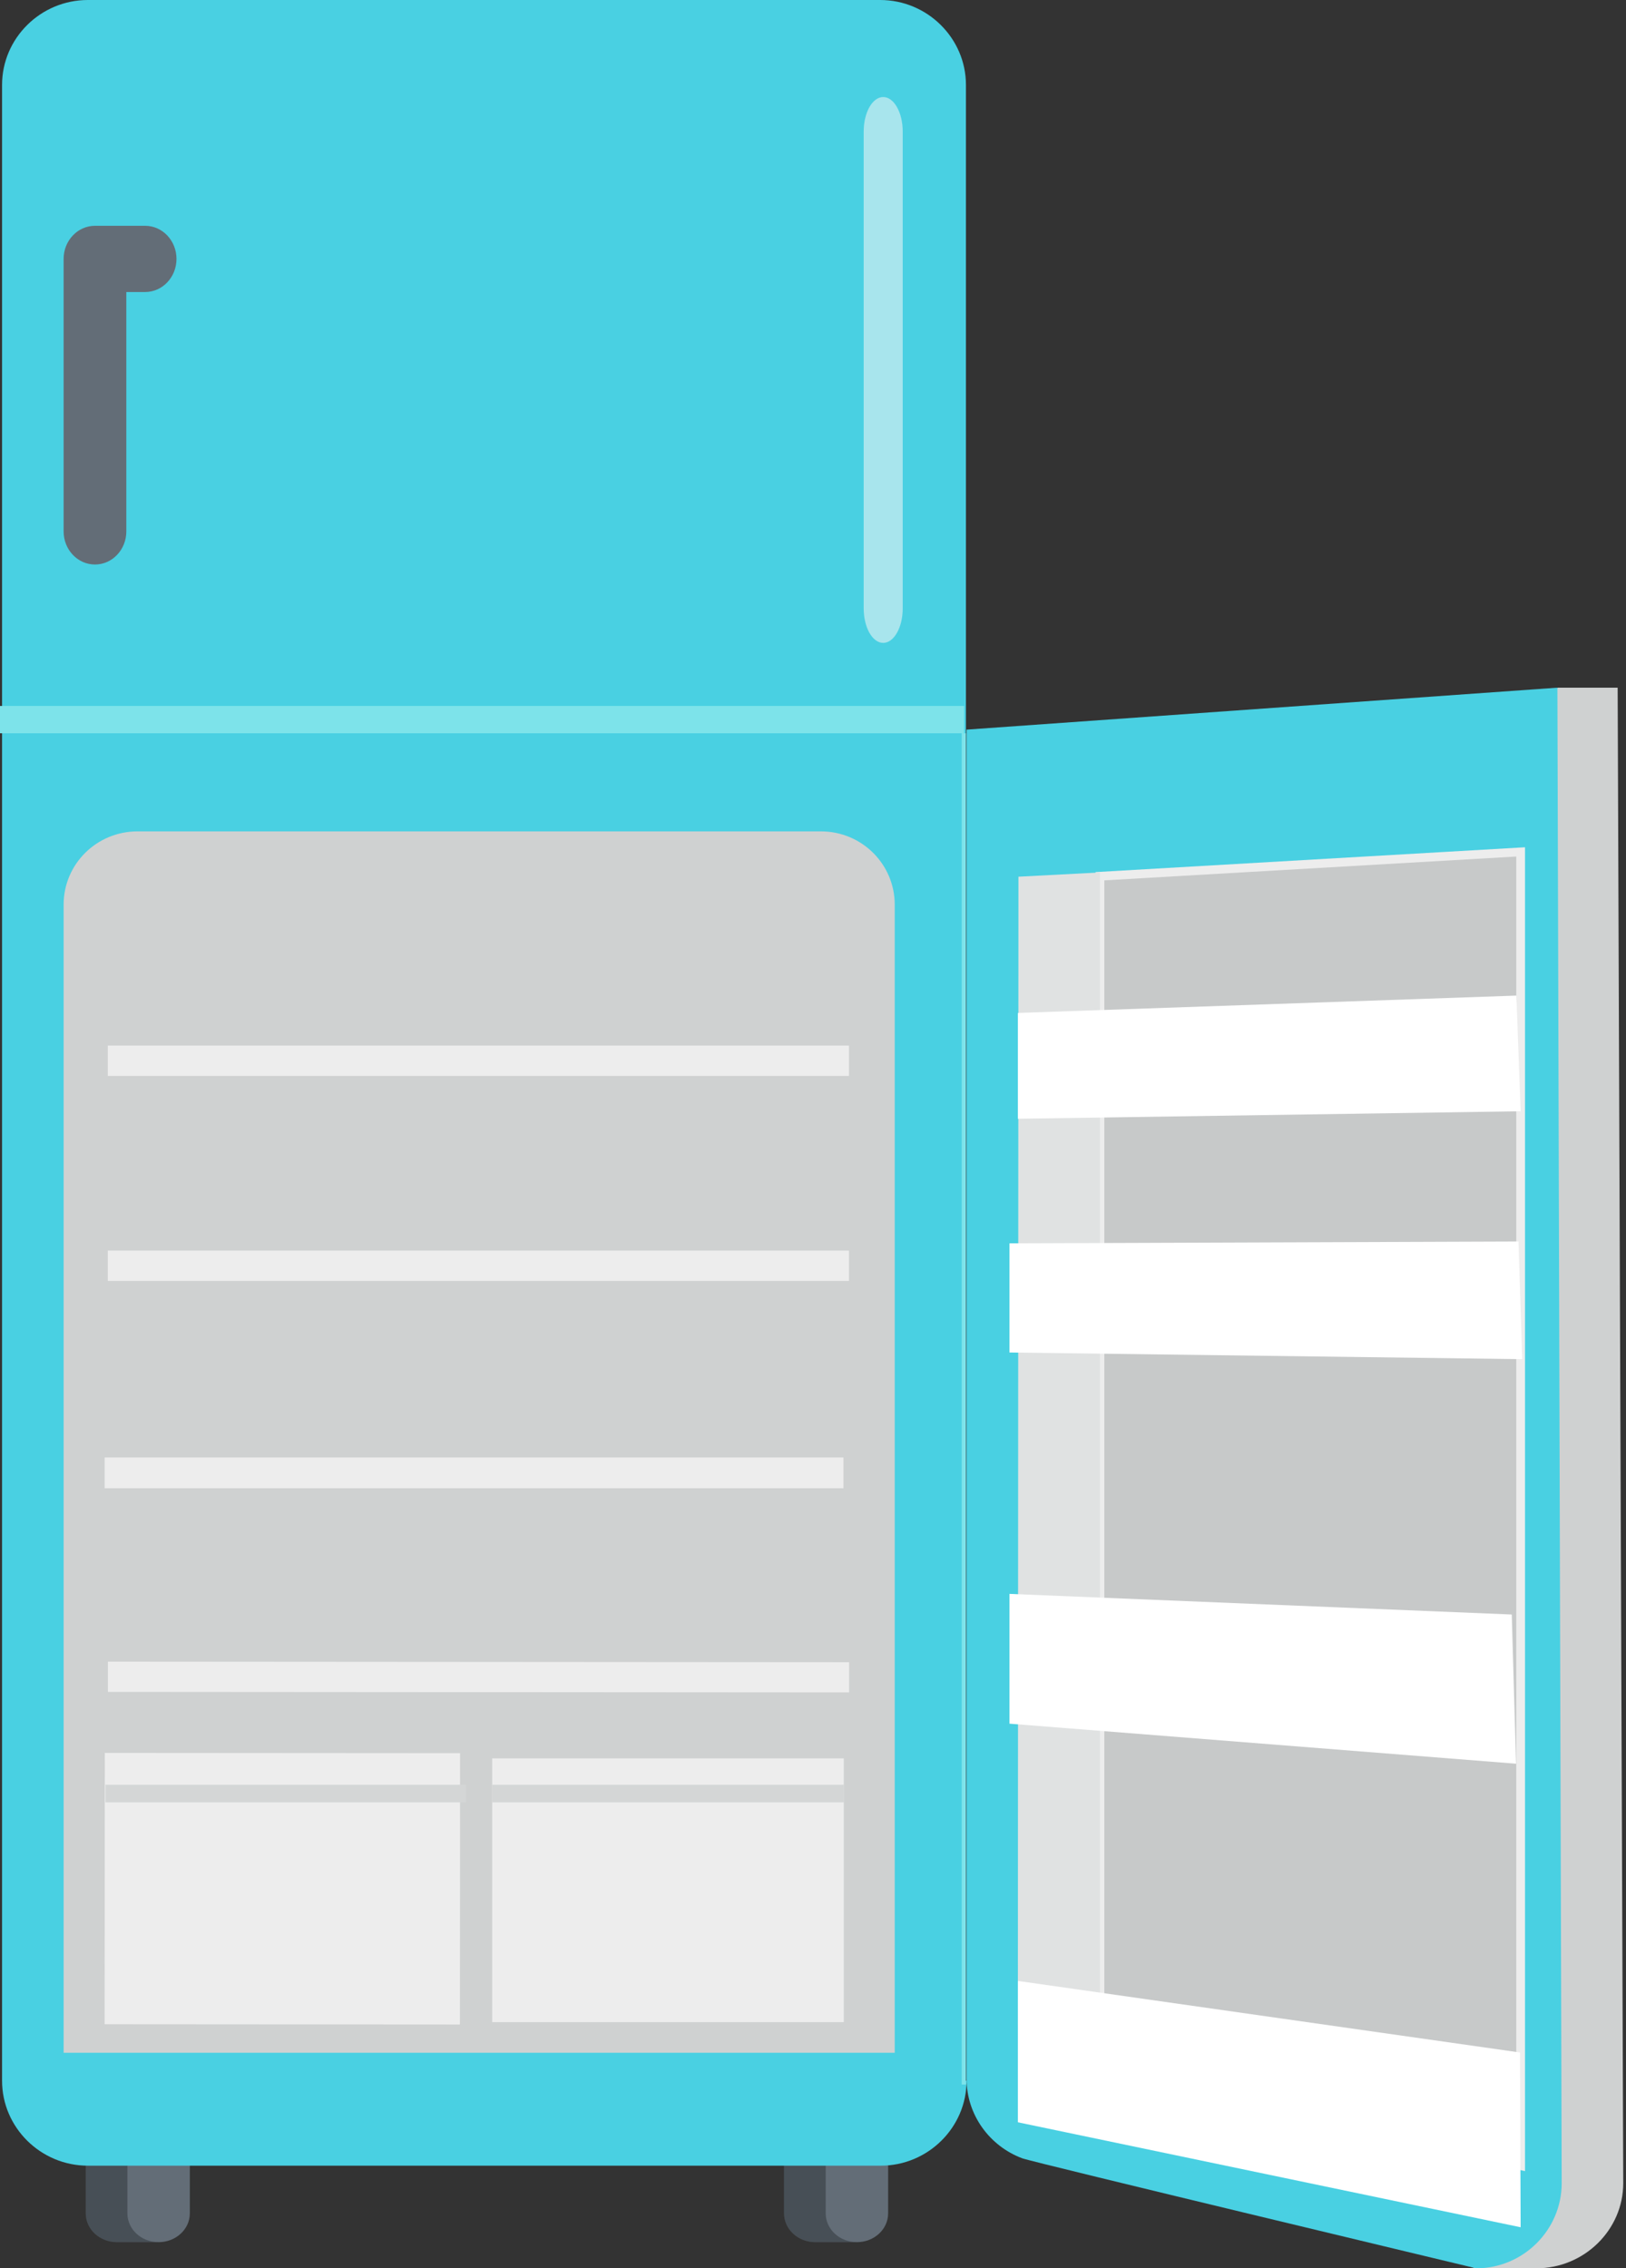 <svg width="185" height="258" viewBox="0 0 185 258" fill="none" xmlns="http://www.w3.org/2000/svg">
<rect x="0" y="0" width="185" height="258" fill="#333333" stroke="none"/>
<path d="M9.757 246.273V251.75C9.757 253.56 11.347 255.025 13.309 255.025H18.045C20.007 255.025 21.598 253.56 21.598 251.75V246.273H9.757Z" fill="#636D77"/>
<path d="M89.207 246.273V251.75C89.207 253.559 90.798 255.025 92.76 255.025H97.496C99.458 255.025 101.048 253.559 101.048 251.75V246.273H89.207Z" fill="#636D77"/>
<path opacity="0.15" d="M14.493 251.75V246.273H9.757V251.75C9.757 253.56 11.347 255.025 13.309 255.025H18.045C16.084 255.025 14.493 253.56 14.493 251.75Z" fill="#020202"/>
<path opacity="0.15" d="M93.944 251.75V246.273H89.207V251.75C89.207 253.559 90.798 255.025 92.76 255.025H97.496H97.496C95.534 255.025 93.944 253.559 93.944 251.75Z" fill="#020202"/>
<path opacity="0.15" d="M14.493 251.75V246.273H9.757V251.75C9.757 253.56 11.347 255.025 13.309 255.025H18.045C16.084 255.025 14.493 253.56 14.493 251.75Z" fill="#020202"/>
<path opacity="0.15" d="M93.944 251.75V246.273H89.207V251.75C89.207 253.559 90.798 255.025 92.76 255.025H97.496H97.496C95.534 255.025 93.944 253.559 93.944 251.75Z" fill="#020202"/>
<path d="M109.971 236.666C109.971 241.979 105.579 246.326 100.211 246.326H9.994C4.626 246.326 0.234 241.979 0.234 236.666V9.66C0.234 4.347 4.626 0 9.994 0H100.141C105.509 0 109.901 4.347 109.901 9.66V236.666H109.971Z" fill="#49D0E2"/>
<path d="M184.686 248.316C184.686 253.642 180.236 258 174.796 258H167.873C164.129 256.616 115.808 240.568 115.808 236.418L177.198 78.217H184.05L184.686 248.316Z" fill="#CFD1D1"/>
<path d="M177.682 248.319C177.682 253.644 173.302 258 167.949 258C167.949 258 117.34 245.899 116.297 245.484C112.613 244.101 109.971 240.575 109.971 236.426V82.988L177.195 78.217L177.682 248.319Z" fill="#49D0E2"/>
<path d="M173.012 246.326L125.148 235.741V99.663L173.012 96.896V246.326Z" fill="#C7C9C9" stroke="#EDEDED" stroke-width="0.995" stroke-miterlimit="10"/>
<path d="M115.808 230.264L125.148 235.819V99.231L115.875 99.717L115.808 230.264Z" fill="#E0E2E2"/>
<path d="M173.012 126.394L115.808 127.249V115.213L172.528 113.24L173.012 126.394Z" fill="white"/>
<path d="M173.012 253.33L115.808 241.39V225.312L172.942 233.453L173.012 253.33Z" fill="white"/>
<path d="M101.799 233.484H7.238V102.898C7.238 98.251 11.029 94.561 15.647 94.561H93.391C98.078 94.561 101.799 98.319 101.799 102.898V233.484Z" fill="#CFD1D1"/>
<path d="M109.697 80.297H0V83.402H109.697V80.297Z" fill="#7DE3EA"/>
<path d="M109.906 83.402H109.418V237.098H109.906V83.402Z" fill="#7DE3EA"/>
<path d="M96.594 118.928H12.266V122.378H96.594V118.928Z" fill="#EDEDED"/>
<path d="M96.594 142.245H12.266V145.694H96.594V142.245Z" fill="#EDEDED"/>
<path d="M95.962 165.774H11.908V169.276H95.962V165.774Z" fill="#EDEDED"/>
<path d="M96.609 189.059L12.28 189L12.278 192.437L96.606 192.496L96.609 189.059Z" fill="#EDEDED"/>
<path d="M52.347 199.407L11.925 199.379L11.903 230.239L52.325 230.267L52.347 199.407Z" fill="#EDEDED"/>
<path d="M53 203H12V205H53V203Z" fill="#D4D6D6"/>
<path d="M96 200H56V230H96V200Z" fill="#EDEDED"/>
<path d="M96 203H56V205H96V203Z" fill="#D4D6D6"/>
<path d="M10.806 64.208C8.836 64.208 7.238 62.523 7.238 60.442V29.449C7.238 27.369 8.835 25.683 10.806 25.683H16.513C18.483 25.683 20.08 27.369 20.08 29.449C20.08 31.528 18.483 33.215 16.513 33.215H14.373V60.443C14.372 62.522 12.775 64.208 10.806 64.208Z" fill="#636D77"/>
<g opacity="0.55">
<path d="M100.487 73.123C99.261 73.123 98.267 71.367 98.267 69.2V14.96C98.267 12.793 99.261 11.037 100.487 11.037C101.714 11.037 102.708 12.793 102.708 14.96V69.201C102.708 71.367 101.714 73.123 100.487 73.123Z" fill="#F5F5F5"/>
</g>
<path d="M172.49 200.605L114.854 196.052V181.29L172.002 183.635L172.49 200.605Z" fill="white"/>
<path d="M173.187 154.593L114.854 153.834V141.417L172.769 141.21L173.187 154.593Z" fill="white"/>
</svg>

